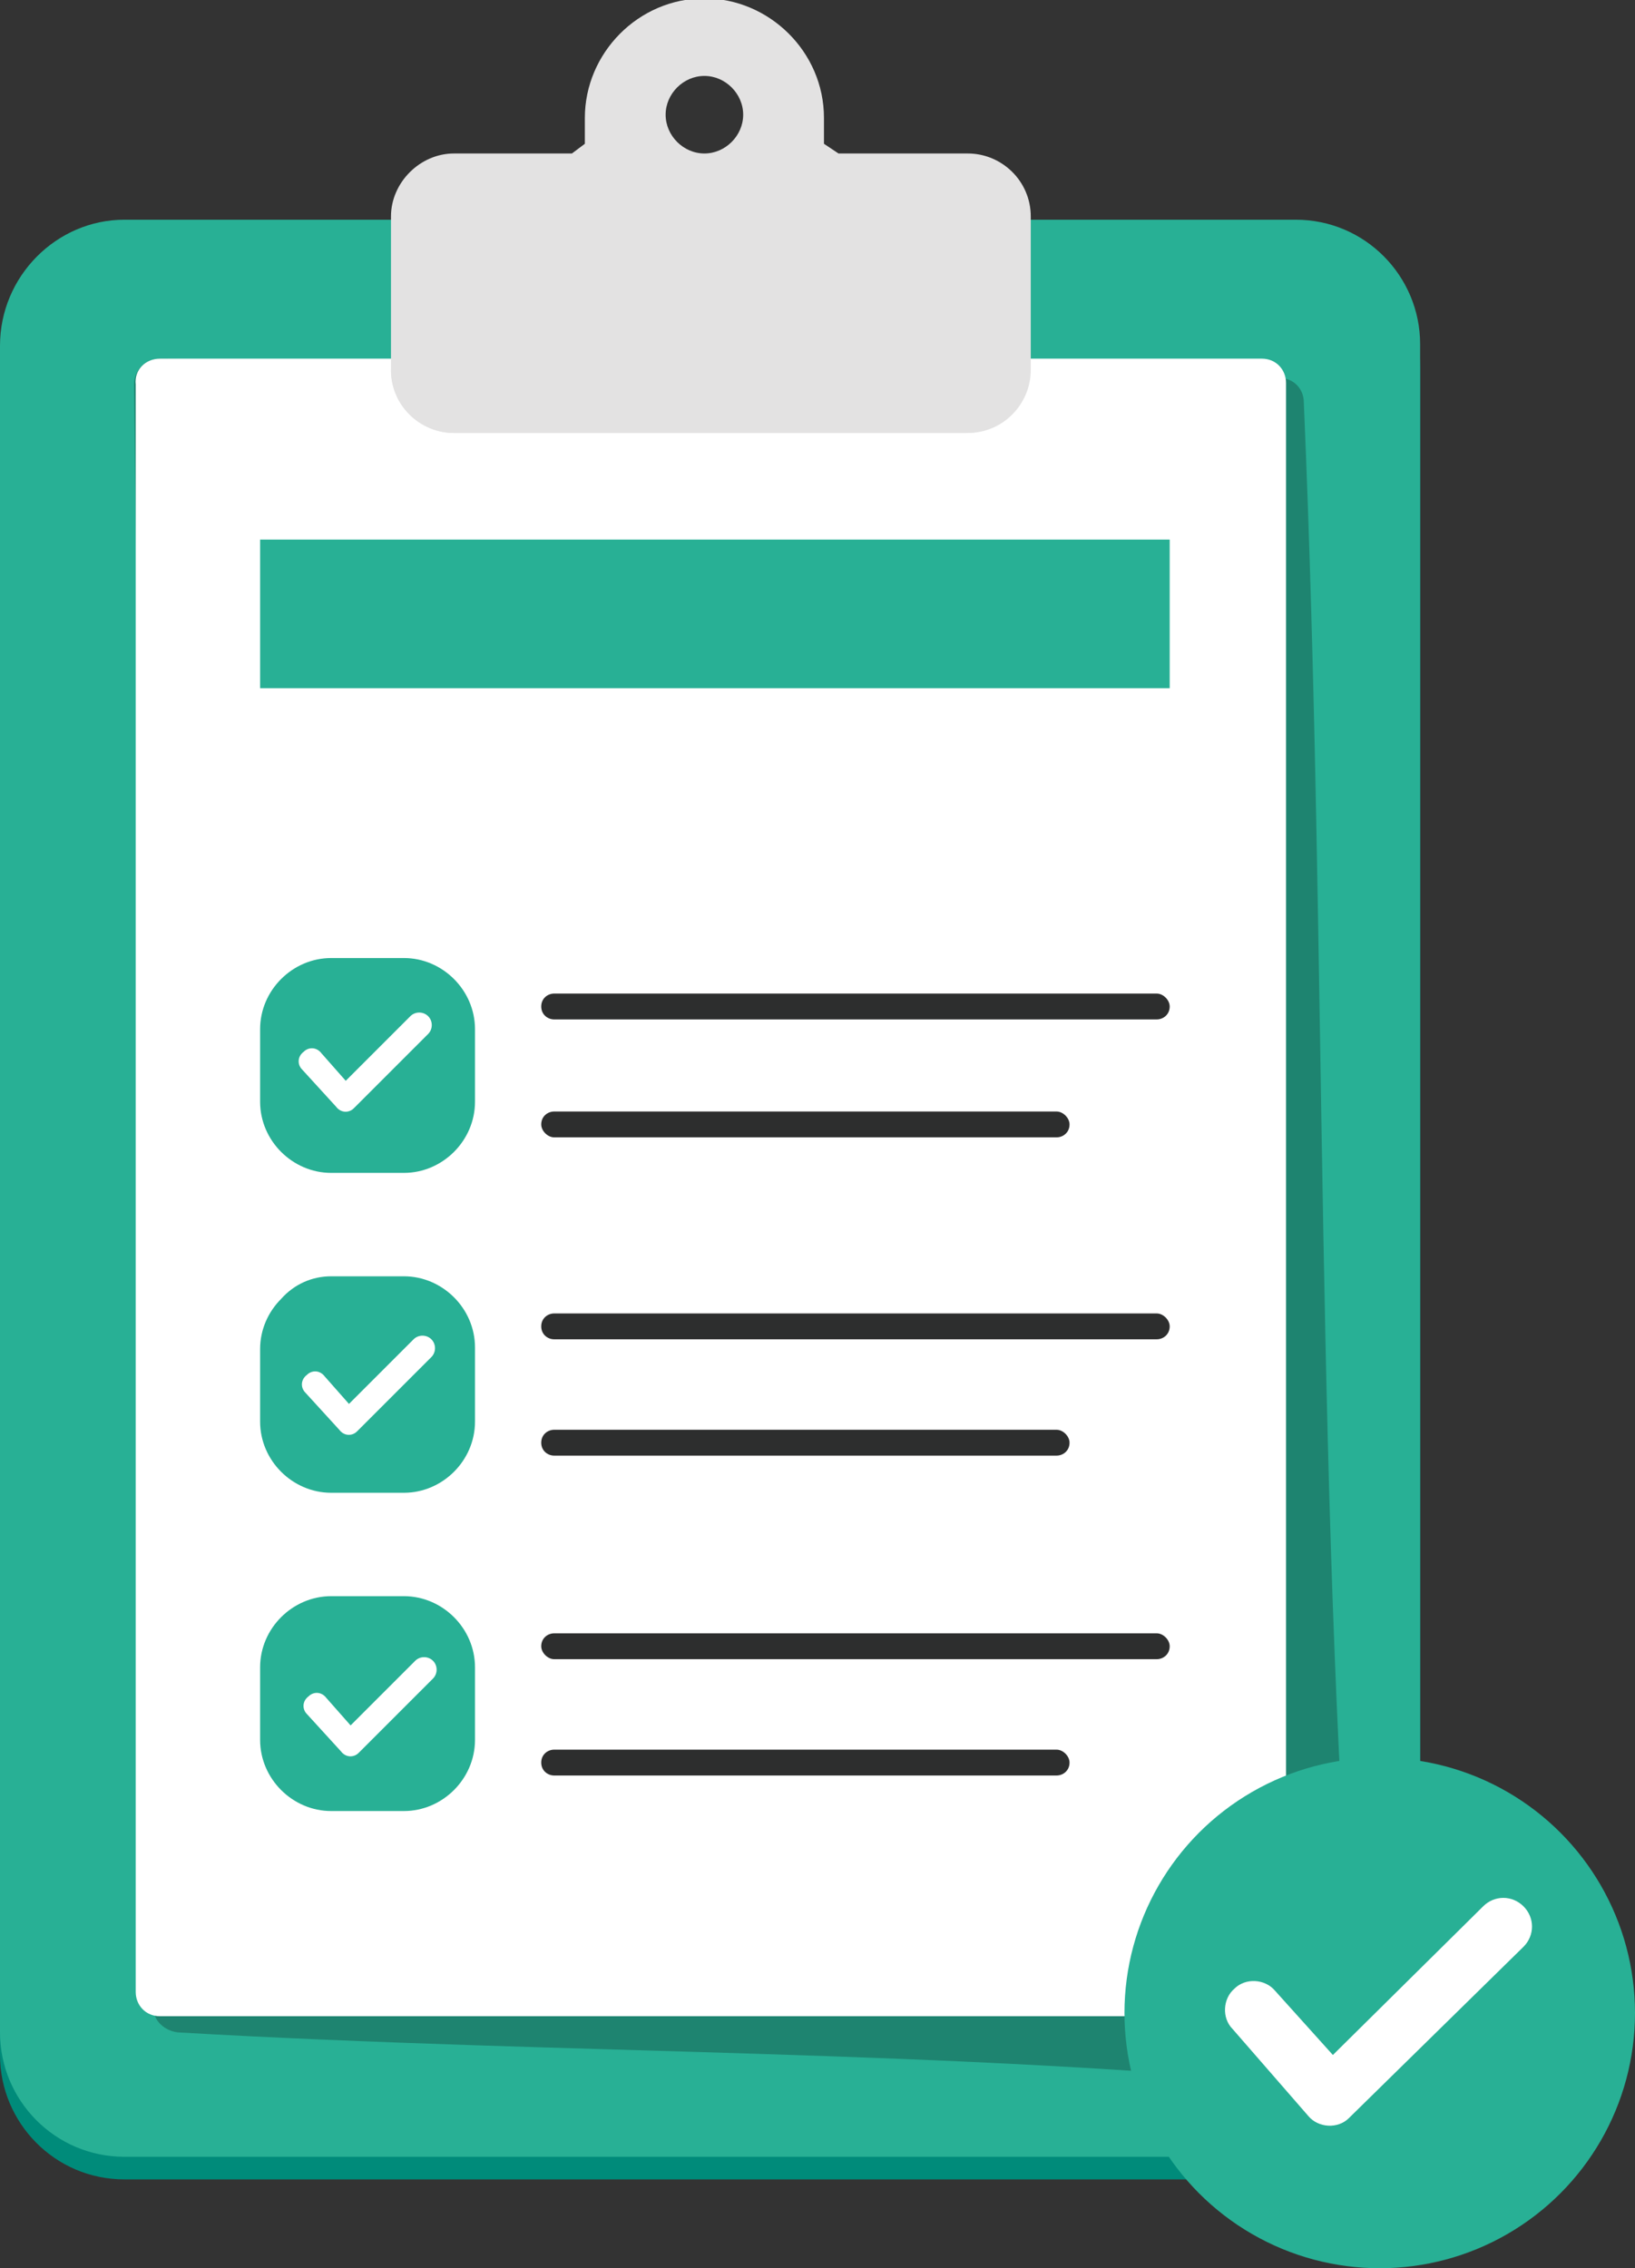 <?xml version="1.0" encoding="utf-8"?>
<!-- Generator: Adobe Illustrator 25.0.0, SVG Export Plug-In . SVG Version: 6.00 Build 0)  -->
<svg version="1.1" id="Capa_1" xmlns="http://www.w3.org/2000/svg" xmlns:xlink="http://www.w3.org/1999/xlink" x="0px" y="0px"
	 viewBox="0 0 101.2 140.4" style="enable-background:new 0 0 101.2 140.4;" xml:space="preserve">
<rect x="0" y="0" width="101.2" height="140.4" fill="#333333" stroke="none"/>
<style type="text/css">
	.st0{fill-rule:evenodd;clip-rule:evenodd;fill:#008B7A;}
	.st1{fill-rule:evenodd;clip-rule:evenodd;fill:#28B095;}
	.st2{opacity:0.25;fill-rule:evenodd;clip-rule:evenodd;fill:#000001;}
	.st3{fill-rule:evenodd;clip-rule:evenodd;fill:#FFFFFF;}
	.st4{fill-rule:evenodd;clip-rule:evenodd;fill:#E3E2E2;}
	.st5{fill-rule:evenodd;clip-rule:evenodd;fill:#2D2E2E;}
</style>
<g>
	<path class="st0" d="M7.7,15h72.5c4.3,0,7.7,3.5,7.7,7.7v104.5c0,4.3-3.5,7.7-7.7,7.7H7.7c-4.3,0-7.7-3.5-7.7-7.7V22.7
		C0,18.5,3.5,15,7.7,15z"/>
	<path class="st1" d="M7.7,13.6h72.5c4.3,0,7.7,3.5,7.7,7.7v104.5c0,4.3-3.5,7.7-7.7,7.7H7.7c-4.3,0-7.7-3.5-7.7-7.7V21.4
		C0,17.1,3.5,13.6,7.7,13.6z"/>
	<path class="st2" d="M9.9,22.2l69.3,1.2c0.9,0,1.5,0.7,1.5,1.5c1.5,34.7,0.6,68.6,3.4,102.8c0.1,0.8-0.7,1.6-1.5,1.5
		c-24.2-2.4-47.4-2-71.6-3.4c-0.8-0.1-1.5-0.7-1.5-1.5L8.3,23.8C8.3,22.9,9,22.2,9.9,22.2z"/>
	<path class="st3" d="M9.9,22.2h68.2c0.9,0,1.5,0.7,1.5,1.5v99.6c0,0.9-0.7,1.5-1.5,1.5H9.9c-0.9,0-1.5-0.7-1.5-1.5V23.8
		C8.3,22.9,9,22.2,9.9,22.2z"/>
	<path class="st4" d="M28.1,9.5h7.3l0.8-0.6l0-1.6c0-4,3.3-7.4,7.4-7.4h0c4,0,7.4,3.3,7.4,7.4v1.6l0.9,0.6h8c2.1,0,3.9,1.7,3.9,3.9
		v9.5c0,2.1-1.7,3.9-3.9,3.9H28.1c-2.1,0-3.9-1.7-3.9-3.9v-9.5C24.2,11.3,26,9.5,28.1,9.5L28.1,9.5z M43.6,4.7
		c-1.3,0-2.4,1.1-2.4,2.4c0,1.3,1.1,2.4,2.4,2.4c1.3,0,2.4-1.1,2.4-2.4C46,5.8,44.9,4.7,43.6,4.7z"/>
	<path class="st4" d="M63.7,22.9c0,2.1-1.7,3.9-3.9,3.9H28.1c-2.1,0-3.9-1.7-3.9-3.9H63.7z"/>
	<g>
		<path class="st5" d="M34.3,102.7h37.3c0.4,0,0.8-0.3,0.8-0.8l0,0c0-0.4-0.4-0.8-0.8-0.8H34.3c-0.4,0-0.8,0.3-0.8,0.8l0,0
			C33.5,102.3,33.9,102.7,34.3,102.7z"/>
		<path class="st5" d="M34.3,70.4h31.1c0.4,0,0.8-0.3,0.8-0.8l0,0c0-0.4-0.4-0.8-0.8-0.8H34.3c-0.4,0-0.8,0.3-0.8,0.8l0,0
			C33.5,70,33.9,70.4,34.3,70.4z"/>
		<path class="st5" d="M34.3,63.1h37.3c0.4,0,0.8-0.3,0.8-0.8l0,0c0-0.4-0.4-0.8-0.8-0.8H34.3c-0.4,0-0.8,0.3-0.8,0.8l0,0
			C33.5,62.8,33.9,63.1,34.3,63.1z"/>
		<path class="st5" d="M34.3,90.1h31.1c0.4,0,0.8-0.3,0.8-0.8l0,0c0-0.4-0.4-0.8-0.8-0.8H34.3c-0.4,0-0.8,0.3-0.8,0.8l0,0
			C33.5,89.8,33.9,90.1,34.3,90.1z"/>
		<path class="st5" d="M34.3,82.9h37.3c0.4,0,0.8-0.3,0.8-0.8l0,0c0-0.4-0.4-0.8-0.8-0.8H34.3c-0.4,0-0.8,0.3-0.8,0.8l0,0
			C33.5,82.6,33.9,82.9,34.3,82.9z"/>
		<path class="st5" d="M34.3,109.9h31.1c0.4,0,0.8-0.3,0.8-0.8l0,0c0-0.4-0.4-0.8-0.8-0.8H34.3c-0.4,0-0.8,0.3-0.8,0.8l0,0
			C33.5,109.6,33.9,109.9,34.3,109.9z"/>
	</g>
	<g>
		<path class="st1" d="M20.5,98.8H25c1.2,0,2.3,0.5,3.1,1.3c0.8,0.8,1.3,1.9,1.3,3.1v4.5c0,1.2-0.5,2.3-1.3,3.1
			c-0.8,0.8-1.9,1.3-3.1,1.3h-4.5c-1.2,0-2.3-0.5-3.1-1.3c-0.8-0.8-1.3-1.9-1.3-3.1v-4.5c0-1.2,0.5-2.3,1.3-3.1
			C18.2,99.3,19.3,98.8,20.5,98.8z"/>
		<path class="st3" d="M19,106.1c-0.3-0.3-0.3-0.8,0.1-1.1c0.3-0.3,0.8-0.3,1.1,0.1l1.5,1.7l4-4c0.3-0.3,0.8-0.3,1.1,0
			c0.3,0.3,0.3,0.8,0,1.1l-4.6,4.6l0,0c0,0,0,0,0,0c-0.3,0.3-0.8,0.3-1.1-0.1L19,106.1z"/>
	</g>
	<g>
		<circle class="st1" cx="85.4" cy="124.6" r="15.8"/>
		<path class="st3" d="M76.3,125.6c-0.7-0.7-0.6-1.9,0.1-2.5c0.7-0.7,1.9-0.6,2.5,0.1l3.6,4l9.3-9.2c0.7-0.7,1.8-0.7,2.5,0
			c0.7,0.7,0.7,1.8,0,2.5l-10.7,10.5l0,0c0,0,0,0-0.1,0.1c-0.7,0.7-1.9,0.6-2.5-0.1L76.3,125.6z"/>
	</g>
	<g>
		<path class="st1" d="M20.5,79H25c1.2,0,2.3,0.5,3.1,1.3c0.8,0.8,1.3,1.9,1.3,3.1V88c0,1.2-0.5,2.3-1.3,3.1
			c-0.8,0.8-1.9,1.3-3.1,1.3h-4.5c-1.2,0-2.3-0.5-3.1-1.3c-0.8-0.8-1.3-1.9-1.3-3.1v-4.5c0-1.2,0.5-2.3,1.3-3.1
			C18.2,79.5,19.3,79,20.5,79z"/>
		<path class="st3" d="M18.9,86.2c-0.3-0.3-0.3-0.8,0.1-1.1c0.3-0.3,0.8-0.3,1.1,0.1l1.5,1.7l4-4c0.3-0.3,0.8-0.3,1.1,0
			c0.3,0.3,0.3,0.8,0,1.1l-4.6,4.6l0,0c0,0,0,0,0,0c-0.3,0.3-0.8,0.3-1.1-0.1L18.9,86.2z"/>
	</g>
	<g>
		<path class="st1" d="M20.5,59.3H25c1.2,0,2.3,0.5,3.1,1.3c0.8,0.8,1.3,1.9,1.3,3.1v4.5c0,1.2-0.5,2.3-1.3,3.1
			c-0.8,0.8-1.9,1.3-3.1,1.3h-4.5c-1.2,0-2.3-0.5-3.1-1.3c-0.8-0.8-1.3-1.9-1.3-3.1v-4.5c0-1.2,0.5-2.3,1.3-3.1
			C18.2,59.8,19.3,59.3,20.5,59.3z"/>
		<path class="st3" d="M18.7,66.2c-0.3-0.3-0.3-0.8,0.1-1.1c0.3-0.3,0.8-0.3,1.1,0.1l1.5,1.7l4-4c0.3-0.3,0.8-0.3,1.1,0
			c0.3,0.3,0.3,0.8,0,1.1l-4.6,4.6l0,0c0,0,0,0,0,0c-0.3,0.3-0.8,0.3-1.1-0.1L18.7,66.2z"/>
	</g>
	<rect x="16.1" y="33.4" class="st1" width="56.3" height="9.2"/>
</g>
<g>
</g>
<g>
</g>
<g>
</g>
<g>
</g>
<g>
</g>
<g>
</g>
<g>
</g>
<g>
</g>
<g>
</g>
<g>
</g>
<g>
</g>
<g>
</g>
<g>
</g>
<g>
</g>
<g>
</g>
</svg>
